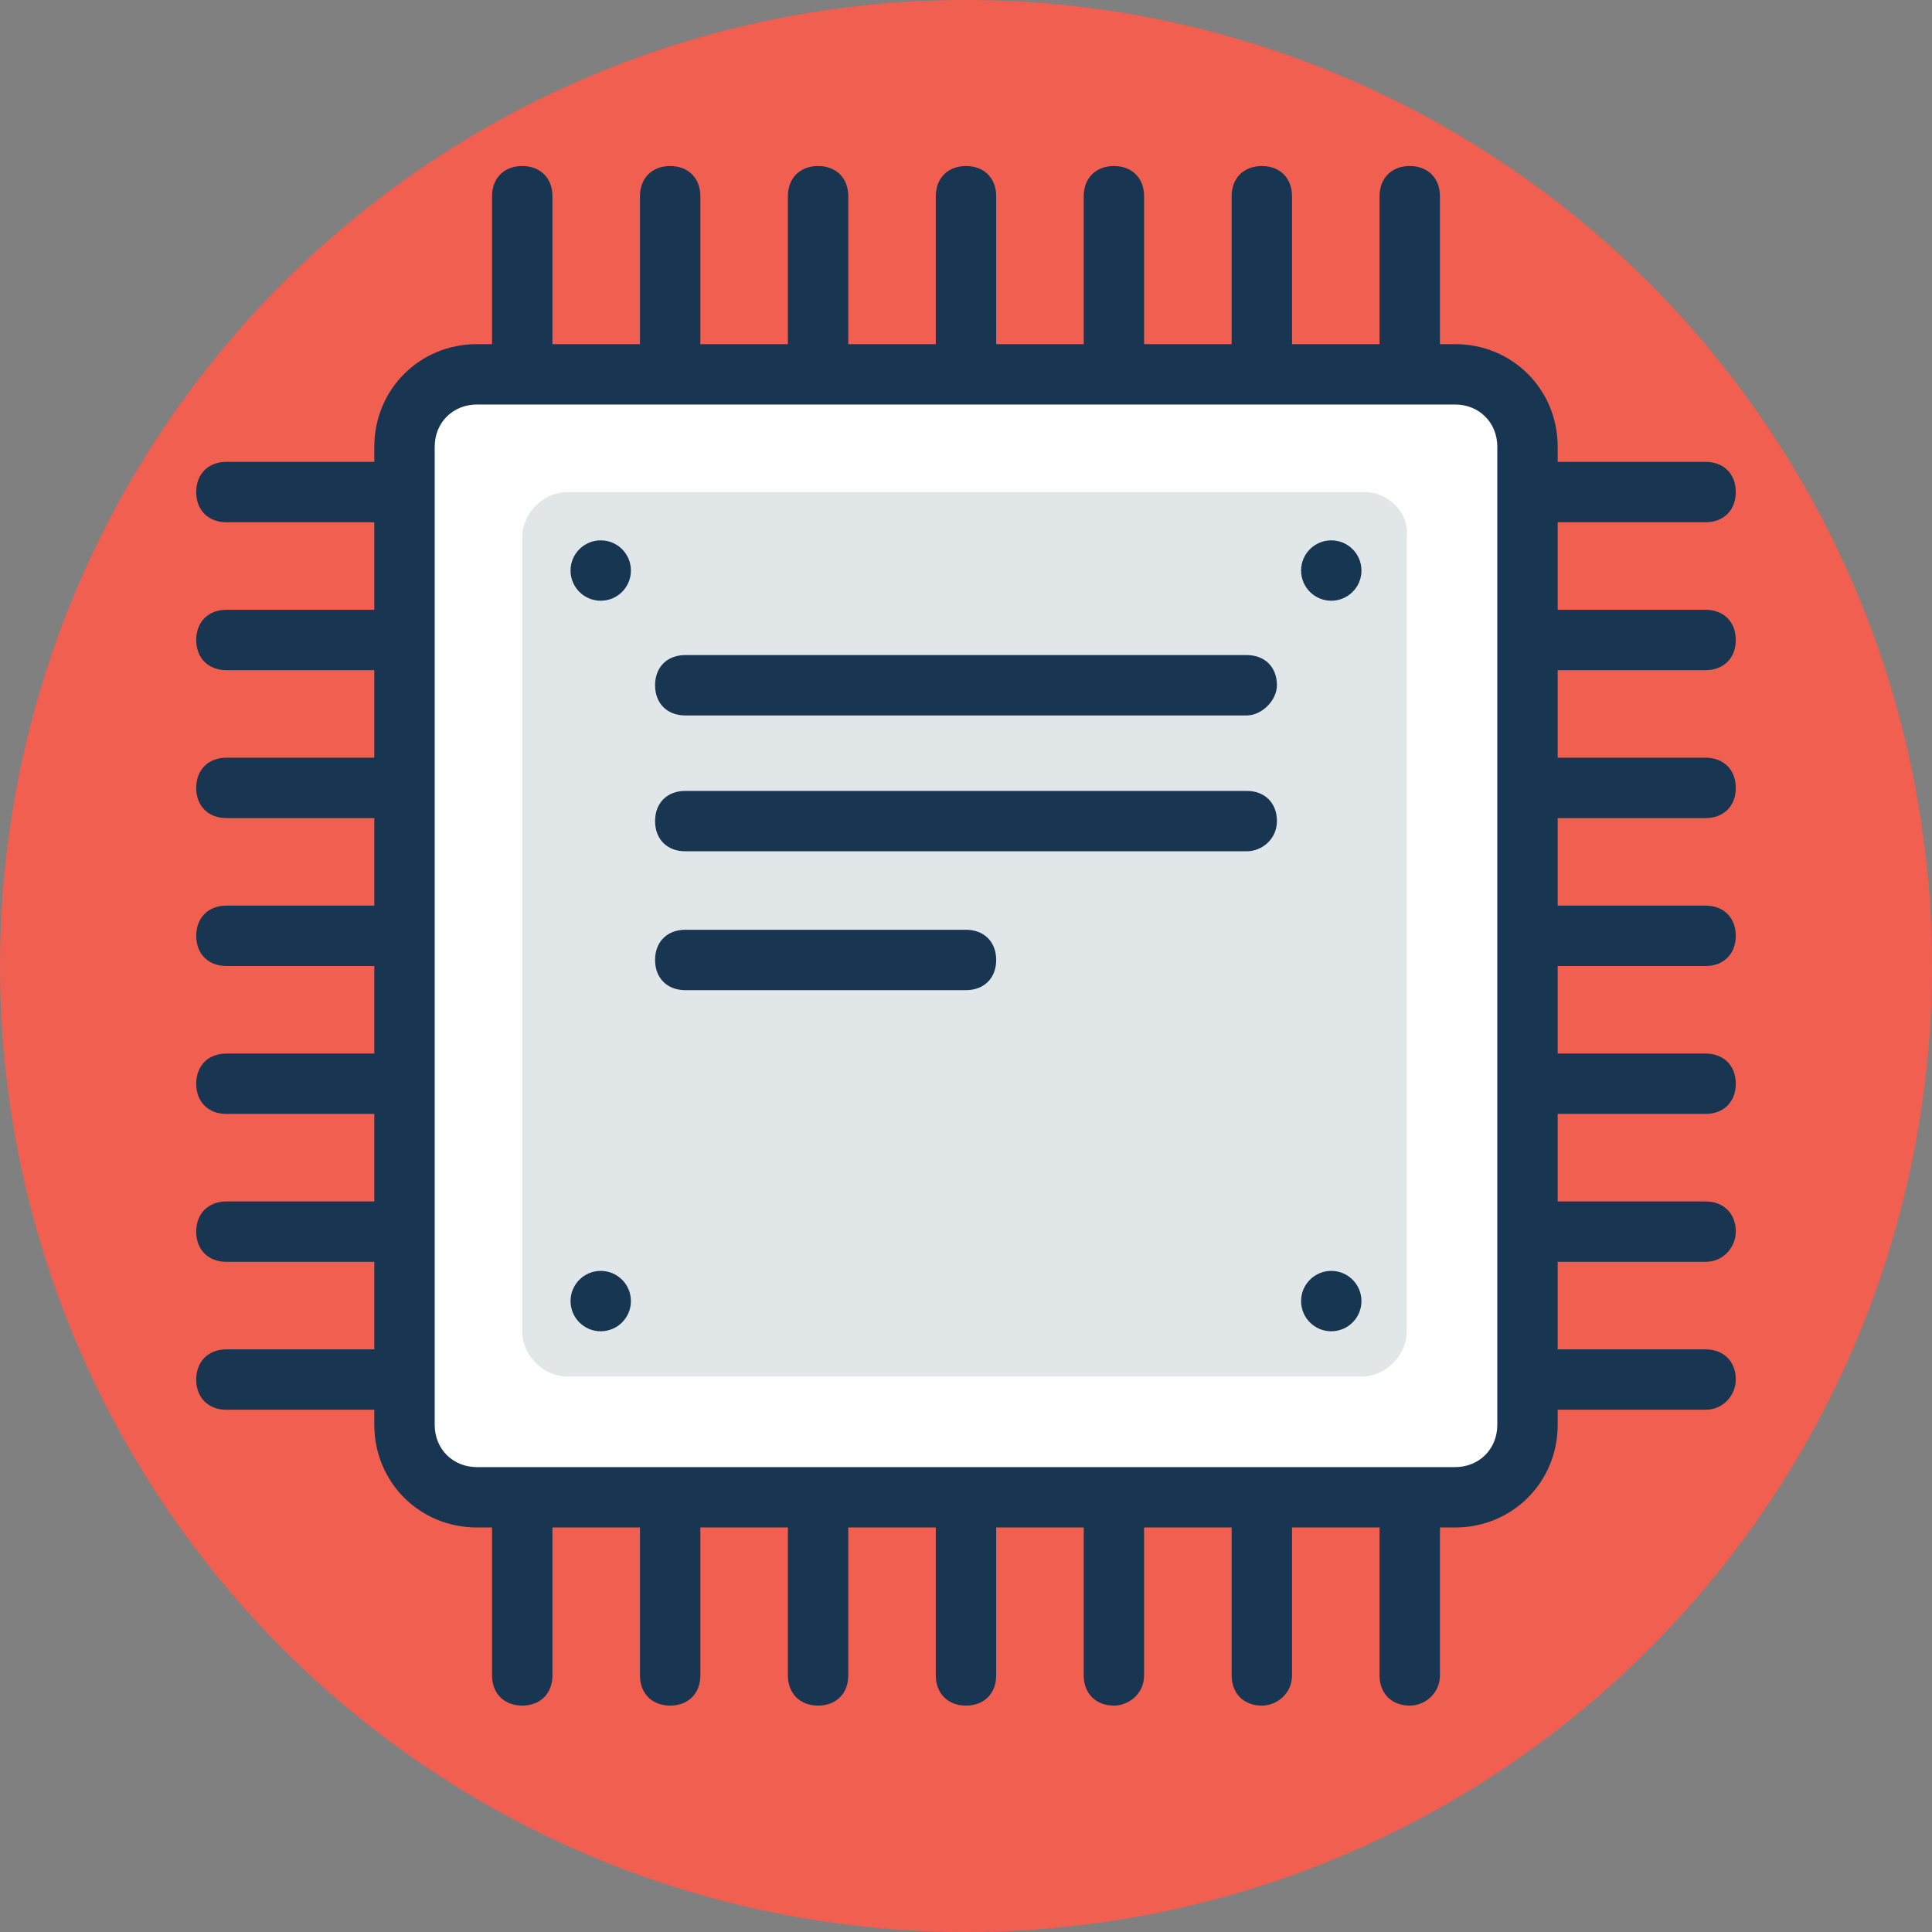 <?xml version="1.0" encoding="iso-8859-1"?>
<!-- Generator: Adobe Illustrator 19.0.0, SVG Export Plug-In . SVG Version: 6.00 Build 0)  -->
<svg version="1.1" id="Capa_1" xmlns="http://www.w3.org/2000/svg" xmlns:xlink="http://www.w3.org/1999/xlink" x="0px" y="0px"
	 viewBox="0 0 504.123 504.123" style="enable-background:new 0 0 504.123 504.123;" xml:space="preserve">
<rect x="0" y="0" width="504.123" height="504.123" fill="#808080" stroke="none"/>
<circle style="fill:#F05F50;" cx="252.062" cy="252.062" r="252.062"/>
<g>
	<path style="fill:#183651;" d="M445.046,136.271h-46.474c-4.726,0-7.877-3.151-7.877-7.877c0-4.726,3.151-7.877,7.877-7.877h46.474
		c4.726,0,7.877,3.151,7.877,7.877C452.923,133.12,449.772,136.271,445.046,136.271z"/>
	<path style="fill:#183651;" d="M445.046,174.868h-46.474c-4.726,0-7.877-3.151-7.877-7.877c0-4.726,3.151-7.877,7.877-7.877h46.474
		c4.726,0,7.877,3.151,7.877,7.877C452.923,171.717,449.772,174.868,445.046,174.868z"/>
	<path style="fill:#183651;" d="M445.046,213.465h-46.474c-4.726,0-7.877-3.151-7.877-7.877c0-4.726,3.151-7.877,7.877-7.877h46.474
		c4.726,0,7.877,3.151,7.877,7.877C452.923,210.314,449.772,213.465,445.046,213.465z"/>
	<path style="fill:#183651;" d="M445.046,252.062h-46.474c-4.726,0-7.877-3.151-7.877-7.877s3.151-7.877,7.877-7.877h46.474
		c4.726,0,7.877,3.151,7.877,7.877C452.923,248.911,449.772,252.062,445.046,252.062z"/>
	<path style="fill:#183651;" d="M445.046,290.658h-46.474c-4.726,0-7.877-3.151-7.877-7.877s3.151-7.877,7.877-7.877h46.474
		c4.726,0,7.877,3.151,7.877,7.877S449.772,290.658,445.046,290.658z"/>
	<path style="fill:#183651;" d="M445.046,329.255h-46.474c-4.726,0-7.877-3.151-7.877-7.877s3.151-7.877,7.877-7.877h46.474
		c4.726,0,7.877,3.151,7.877,7.877C452.923,325.317,449.772,329.255,445.046,329.255z"/>
	<path style="fill:#183651;" d="M445.046,367.852h-46.474c-4.726,0-7.877-3.151-7.877-7.877c0-4.726,3.151-7.877,7.877-7.877h46.474
		c4.726,0,7.877,3.151,7.877,7.877C452.923,363.914,449.772,367.852,445.046,367.852z"/>
	<path style="fill:#183651;" d="M105.551,136.271H59.077c-4.726,0-7.877-3.151-7.877-7.877c0-4.726,3.151-7.877,7.877-7.877h46.474
		c4.726,0,7.877,3.151,7.877,7.877C113.428,133.12,110.277,136.271,105.551,136.271z"/>
	<path style="fill:#183651;" d="M105.551,174.868H59.077c-4.726,0-7.877-3.151-7.877-7.877c0-4.726,3.151-7.877,7.877-7.877h46.474
		c4.726,0,7.877,3.151,7.877,7.877C113.428,171.717,110.277,174.868,105.551,174.868z"/>
	<path style="fill:#183651;" d="M105.551,213.465H59.077c-4.726,0-7.877-3.151-7.877-7.877c0-4.726,3.151-7.877,7.877-7.877h46.474
		c4.726,0,7.877,3.151,7.877,7.877C113.428,210.314,110.277,213.465,105.551,213.465z"/>
	<path style="fill:#183651;" d="M105.551,252.062H59.077c-4.726,0-7.877-3.151-7.877-7.877s3.151-7.877,7.877-7.877h46.474
		c4.726,0,7.877,3.151,7.877,7.877C113.428,248.911,110.277,252.062,105.551,252.062z"/>
	<path style="fill:#183651;" d="M105.551,290.658H59.077c-4.726,0-7.877-3.151-7.877-7.877s3.151-7.877,7.877-7.877h46.474
		c4.726,0,7.877,3.151,7.877,7.877S110.277,290.658,105.551,290.658z"/>
	<path style="fill:#183651;" d="M105.551,329.255H59.077c-4.726,0-7.877-3.151-7.877-7.877s3.151-7.877,7.877-7.877h46.474
		c4.726,0,7.877,3.151,7.877,7.877C113.428,325.317,110.277,329.255,105.551,329.255z"/>
	<path style="fill:#183651;" d="M105.551,367.852H59.077c-4.726,0-7.877-3.151-7.877-7.877c0-4.726,3.151-7.877,7.877-7.877h46.474
		c4.726,0,7.877,3.151,7.877,7.877C113.428,363.914,110.277,367.852,105.551,367.852z"/>
	<path style="fill:#183651;" d="M367.852,445.046c-4.726,0-7.877-3.151-7.877-7.877v-46.474c0-4.726,3.151-7.877,7.877-7.877
		c4.726,0,7.877,3.151,7.877,7.877v46.474C375.729,441.895,371.791,445.046,367.852,445.046z"/>
	<path style="fill:#183651;" d="M329.255,445.046c-4.726,0-7.877-3.151-7.877-7.877v-46.474c0-4.726,3.151-7.877,7.877-7.877
		s7.877,3.151,7.877,7.877v46.474C337.132,441.895,333.194,445.046,329.255,445.046z"/>
	<path style="fill:#183651;" d="M290.658,445.046c-4.726,0-7.877-3.151-7.877-7.877v-46.474c0-4.726,3.151-7.877,7.877-7.877
		s7.877,3.151,7.877,7.877v46.474C298.535,441.895,294.597,445.046,290.658,445.046z"/>
	<path style="fill:#183651;" d="M252.062,445.046c-4.726,0-7.877-3.151-7.877-7.877v-46.474c0-4.726,3.151-7.877,7.877-7.877
		s7.877,3.151,7.877,7.877v46.474C259.938,441.895,256.788,445.046,252.062,445.046z"/>
	<path style="fill:#183651;" d="M213.465,445.046c-4.726,0-7.877-3.151-7.877-7.877v-46.474c0-4.726,3.151-7.877,7.877-7.877
		c4.726,0,7.877,3.151,7.877,7.877v46.474C221.342,441.895,218.191,445.046,213.465,445.046z"/>
	<path style="fill:#183651;" d="M174.868,445.046c-4.726,0-7.877-3.151-7.877-7.877v-46.474c0-4.726,3.151-7.877,7.877-7.877
		c4.726,0,7.877,3.151,7.877,7.877v46.474C182.745,441.895,179.594,445.046,174.868,445.046z"/>
</g>
<g>
	<path style="fill:#183651;" d="M136.271,445.046c-4.726,0-7.877-3.151-7.877-7.877v-46.474c0-4.726,3.151-7.877,7.877-7.877
		c4.726,0,7.877,3.151,7.877,7.877v46.474C144.148,441.895,140.997,445.046,136.271,445.046z"/>
	<path style="fill:#183651;" d="M367.852,105.551c-4.726,0-7.877-3.151-7.877-7.877V51.2c0-4.726,3.151-7.877,7.877-7.877
		c4.726,0,7.877,3.151,7.877,7.877v46.474C375.729,102.4,371.791,105.551,367.852,105.551z"/>
	<path style="fill:#183651;" d="M329.255,105.551c-4.726,0-7.877-3.151-7.877-7.877V51.2c0-4.726,3.151-7.877,7.877-7.877
		s7.877,3.151,7.877,7.877v46.474C337.132,102.4,333.194,105.551,329.255,105.551z"/>
	<path style="fill:#183651;" d="M290.658,105.551c-4.726,0-7.877-3.151-7.877-7.877V51.2c0-4.726,3.151-7.877,7.877-7.877
		s7.877,3.151,7.877,7.877v46.474C298.535,102.4,294.597,105.551,290.658,105.551z"/>
	<path style="fill:#183651;" d="M252.062,105.551c-4.726,0-7.877-3.151-7.877-7.877V51.2c0-4.726,3.151-7.877,7.877-7.877
		s7.877,3.151,7.877,7.877v46.474C259.938,102.4,256.788,105.551,252.062,105.551z"/>
	<path style="fill:#183651;" d="M213.465,105.551c-4.726,0-7.877-3.151-7.877-7.877V51.2c0-4.726,3.151-7.877,7.877-7.877
		c4.726,0,7.877,3.151,7.877,7.877v46.474C221.342,102.4,218.191,105.551,213.465,105.551z"/>
	<path style="fill:#183651;" d="M174.868,105.551c-4.726,0-7.877-3.151-7.877-7.877V51.2c0-4.726,3.151-7.877,7.877-7.877
		c4.726,0,7.877,3.151,7.877,7.877v46.474C182.745,102.4,179.594,105.551,174.868,105.551z"/>
	<path style="fill:#183651;" d="M136.271,105.551c-4.726,0-7.877-3.151-7.877-7.877V51.2c0-4.726,3.151-7.877,7.877-7.877
		c4.726,0,7.877,3.151,7.877,7.877v46.474C144.148,102.4,140.997,105.551,136.271,105.551z"/>
</g>
<path style="fill:#FFFFFF;" d="M379.668,97.674H124.455c-10.24,0-18.905,8.665-18.905,18.905v255.212
	c0,10.24,8.665,18.905,18.905,18.905h255.212c10.24,0,18.905-8.665,18.905-18.905V116.578
	C398.572,106.338,389.908,97.674,379.668,97.674z"/>
<path style="fill:#183651;" d="M379.668,398.572H124.455c-14.966,0-26.782-11.815-26.782-26.782V116.578
	c0-14.966,11.815-26.782,26.782-26.782h255.212c14.966,0,26.782,11.815,26.782,26.782v255.212
	C406.449,386.757,394.634,398.572,379.668,398.572z M124.455,105.551c-6.302,0-11.028,4.726-11.028,11.028v255.212
	c0,6.302,4.726,11.028,11.028,11.028h255.212c6.302,0,11.028-4.726,11.028-11.028V116.578c0-6.302-4.726-11.028-11.028-11.028
	C379.668,105.551,124.455,105.551,124.455,105.551z"/>
<path style="fill:#E1E6E8;" d="M356.037,128.394H148.086c-6.302,0-11.815,5.514-11.815,11.815v207.163
	c0,6.302,5.514,11.815,11.815,11.815h207.163c6.302,0,11.815-5.514,11.815-11.815V140.209
	C367.852,133.908,362.338,128.394,356.037,128.394z"/>
<g>
	<circle style="fill:#173651;" cx="347.372" cy="148.874" r="7.877"/>
	<circle style="fill:#173651;" cx="156.751" cy="148.874" r="7.877"/>
	<circle style="fill:#173651;" cx="347.372" cy="339.495" r="7.877"/>
	<circle style="fill:#173651;" cx="156.751" cy="339.495" r="7.877"/>
</g>
<g>
	<path style="fill:#183651;" d="M325.317,186.683H178.806c-4.726,0-7.877-3.151-7.877-7.877c0-4.726,3.151-7.877,7.877-7.877
		h146.511c4.726,0,7.877,3.151,7.877,7.877C333.194,182.745,329.255,186.683,325.317,186.683z"/>
	<path style="fill:#183651;" d="M325.317,222.129H178.806c-4.726,0-7.877-3.151-7.877-7.877c0-4.726,3.151-7.877,7.877-7.877
		h146.511c4.726,0,7.877,3.151,7.877,7.877C333.194,218.978,329.255,222.129,325.317,222.129z"/>
	<path style="fill:#183651;" d="M252.062,258.363h-73.255c-4.726,0-7.877-3.151-7.877-7.877c0-4.726,3.151-7.877,7.877-7.877h73.255
		c4.726,0,7.877,3.151,7.877,7.877C259.938,255.212,256.788,258.363,252.062,258.363z"/>
</g>
<g>
</g>
<g>
</g>
<g>
</g>
<g>
</g>
<g>
</g>
<g>
</g>
<g>
</g>
<g>
</g>
<g>
</g>
<g>
</g>
<g>
</g>
<g>
</g>
<g>
</g>
<g>
</g>
<g>
</g>
</svg>

